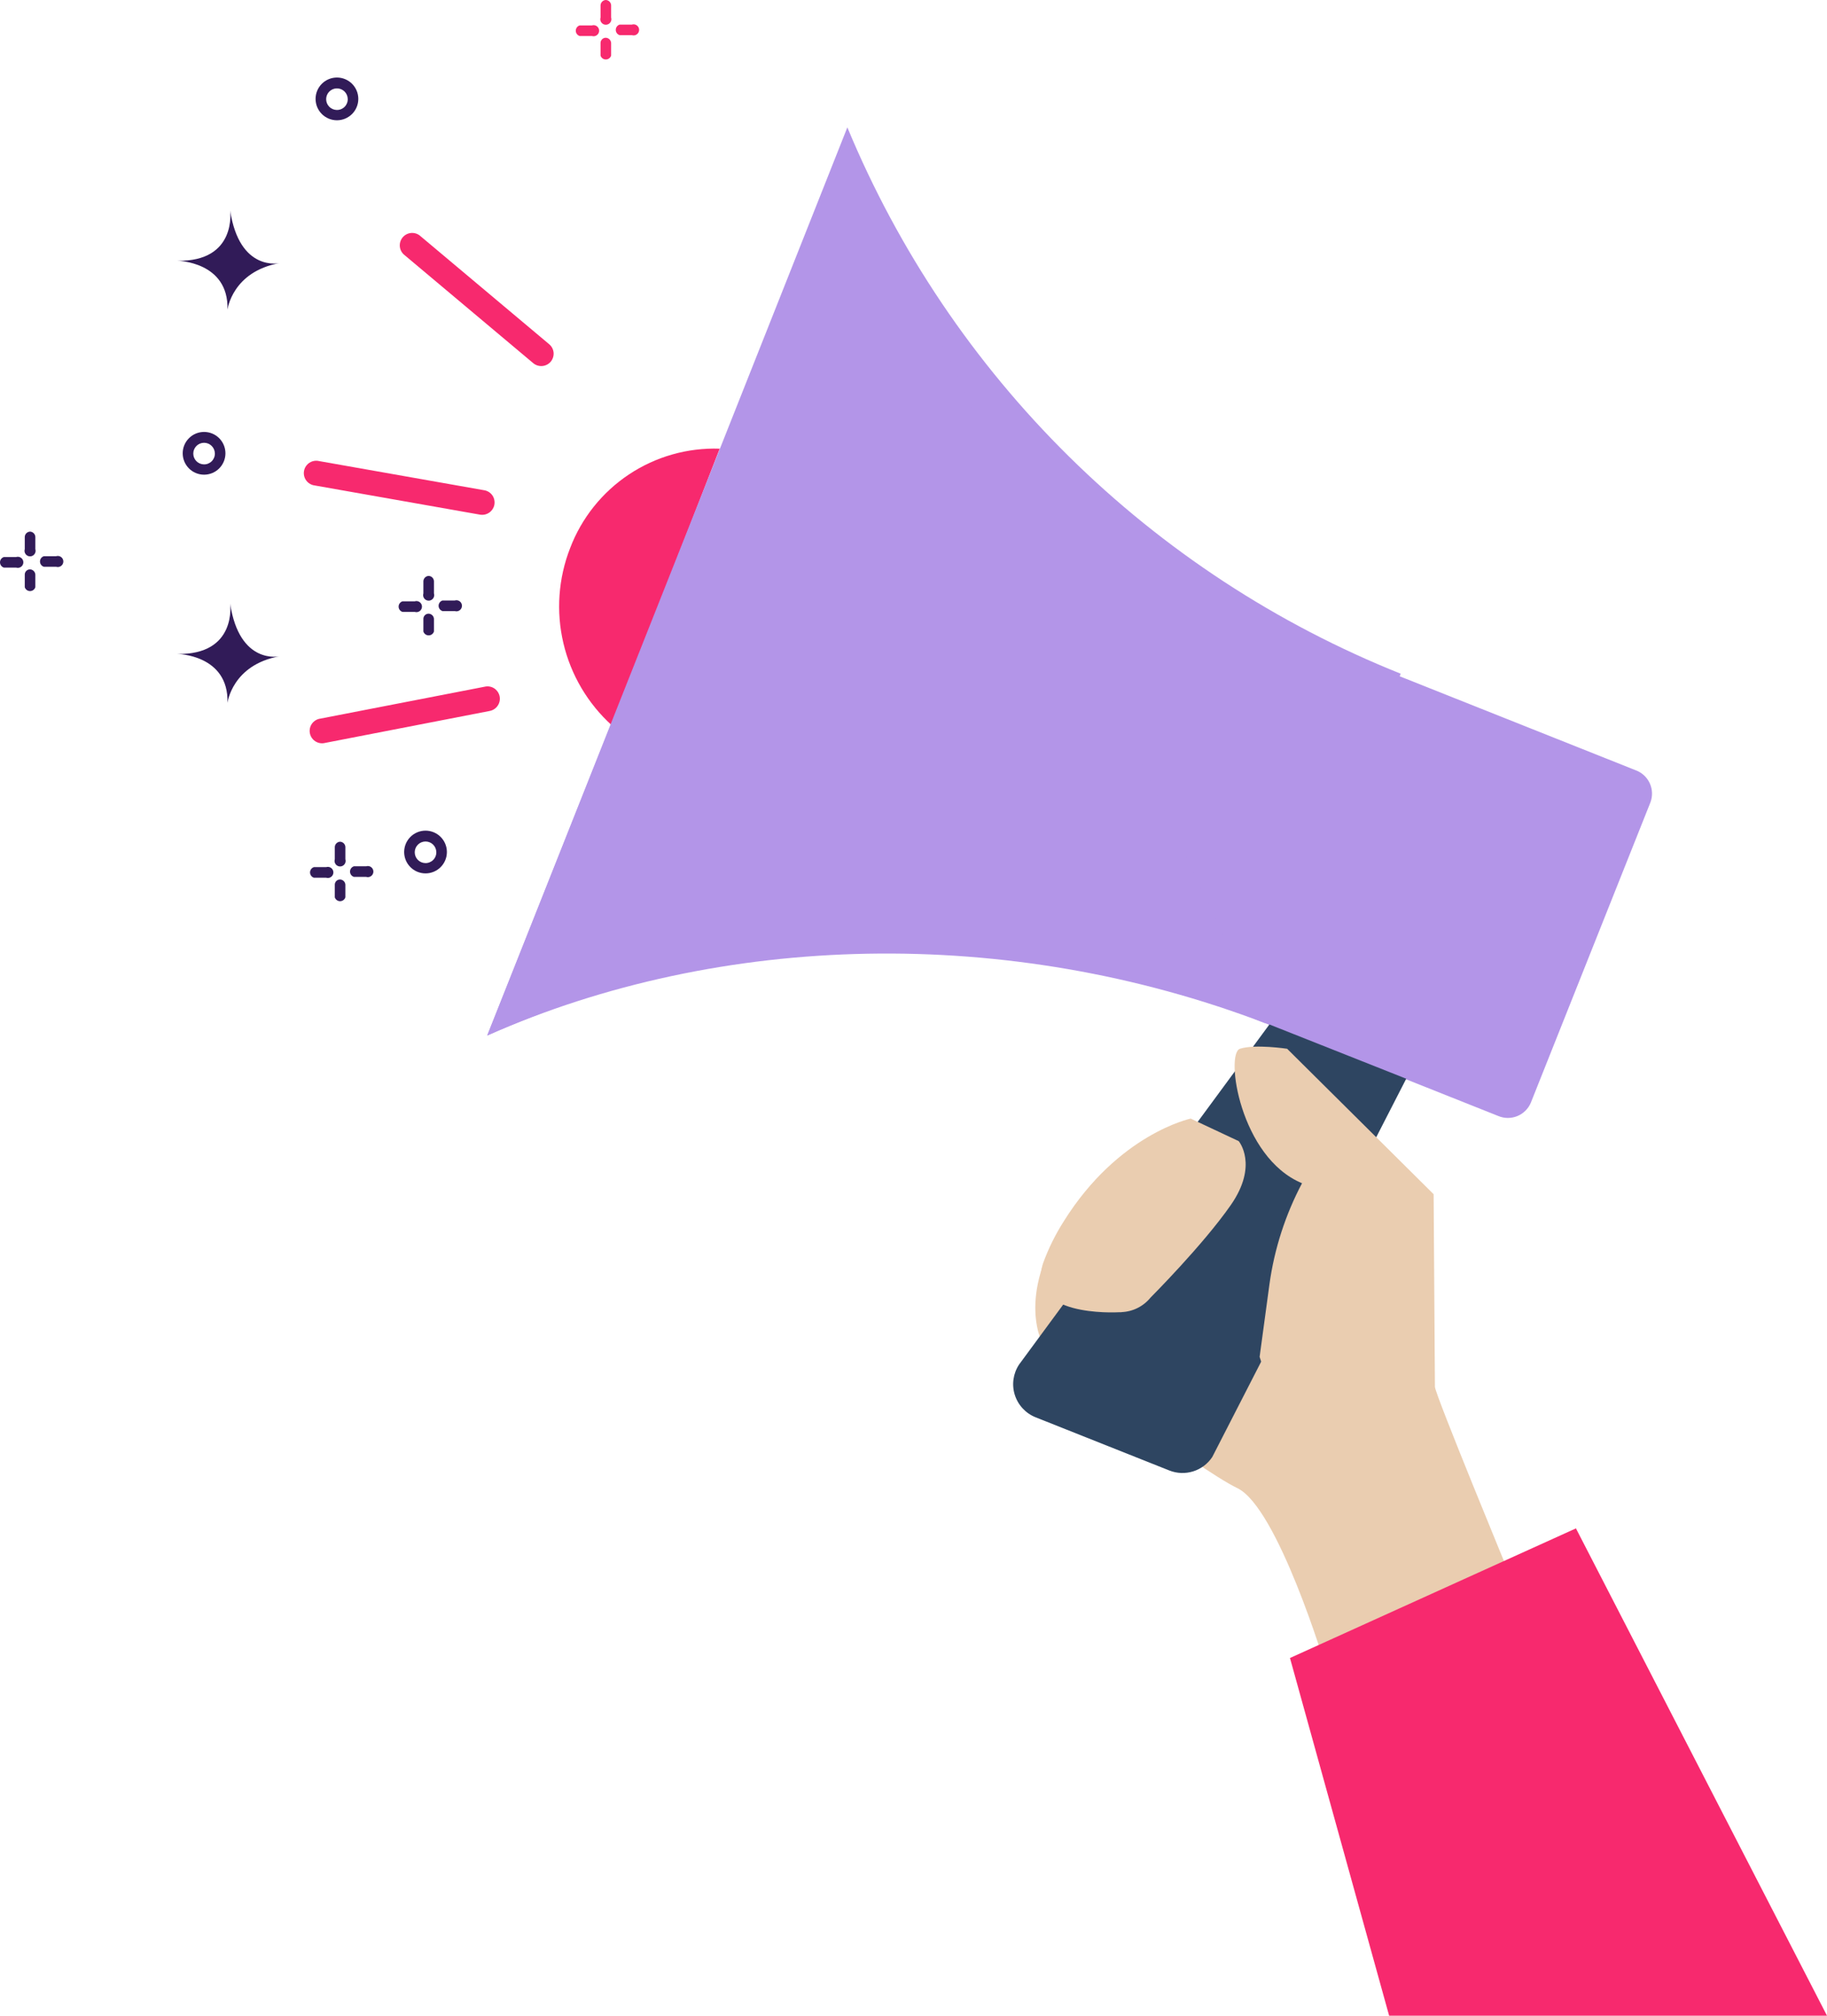 <svg xmlns="http://www.w3.org/2000/svg" xmlns:xlink="http://www.w3.org/1999/xlink" width="330" height="364" viewBox="0 0 330 364"><defs><style>.a{fill:none;}.b{fill:#f7296e;}.c{fill:#b395e8;}.d{fill:#311b58;}.e{clip-path:url(#a);}.f{clip-path:url(#b);}.g{fill:#eacdb0;}.h{clip-path:url(#c);}.i{clip-path:url(#d);}.j{clip-path:url(#e);}.k{clip-path:url(#f);}.l{clip-path:url(#g);}.m{clip-path:url(#i);}.n{fill:#2e4561;}.o{clip-path:url(#k);}.p{clip-path:url(#m);}.q{clip-path:url(#o);}.r{clip-path:url(#q);}.s{clip-path:url(#s);}.t{clip-path:url(#t);}.u{clip-path:url(#u);}.v{clip-path:url(#w);}.w{clip-path:url(#y);}.x{clip-path:url(#aa);}.y{clip-path:url(#ac);}.z{clip-path:url(#ae);}.aa{clip-path:url(#ag);}.ab{clip-path:url(#ai);}.ac{clip-path:url(#ak);}.ad{clip-path:url(#am);}.ae{clip-path:url(#ao);}.af{clip-path:url(#aq);}.ag{clip-path:url(#as);}.ah{clip-path:url(#au);}.ai{clip-path:url(#aw);}.aj{clip-path:url(#ay);}.ak{clip-path:url(#ba);}.al{clip-path:url(#bc);}.am{clip-path:url(#be);}.an{clip-path:url(#bg);}.ao{clip-path:url(#bi);}.ap{clip-path:url(#bk);}.aq{clip-path:url(#bm);}</style><clipPath id="a"><path class="a" d="M327.091-109.055s-18.612-23.575-18.548-23.511c-1.356.9-8.511,6.449-10.075,5.768l-9.28-4.055a4.831,4.831,0,0,1-2.756-3.23c-.825.047-17.148.845-13.884-8.917-3.977,10.994.966,16.805.966,16.805s26.68,20.414,33.985,23.93S323.446-70,323.446-70L339-76.991Z"/></clipPath><clipPath id="b"><path class="a" d="M-571,200H709V-553H-571Z"/></clipPath><clipPath id="c"><path class="b" d="M186.977-272.018A27.906,27.906,0,0,1,214-289.978L194.532-240A28.963,28.963,0,0,1,186.977-272.018Z"/></clipPath><clipPath id="d"><path class="b" d="M-571,200H709V-553H-571Z"/></clipPath><clipPath id="e"><path class="c" d="M335.428-249.427l44.05,17.535a4.491,4.491,0,0,1,2.632,5.777L360.5-171.859a4.492,4.492,0,0,1-5.884,2.387h0l-44.05-17.535"/></clipPath><clipPath id="f"><path class="c" d="M-571,200H709V-553H-571Z"/></clipPath><clipPath id="g"><path class="c" d="M312.169-186.738A180.041,180.041,0,0,0,172-184h0l65.052-164A180.95,180.95,0,0,0,337-249.34"/></clipPath><clipPath id="i"><path class="a" d="M338-176.2,302.966-107.89a6.451,6.451,0,0,1-7.762,2.433l-24.141-9.6a6.443,6.443,0,0,1-3.768-4.057,6.427,6.427,0,0,1,.777-5.477L313.282-186Z"/></clipPath><clipPath id="k"><path class="c" d="M236.464-346,172-184c42.252-18.7,94.13-19.96,140.555-2.216"/></clipPath><clipPath id="m"><path class="a" d="M286.2-134.034h.4l-.041-.02a7.112,7.112,0,0,0,5.271-2.639s9.441-9.453,14.485-16.7,1.426-11.539,1.426-11.539l-1.35-.632L299.071-169s-13.062,2.747-22.943,18.568a39.011,39.011,0,0,0-3.7,7.481C269.2-133.189,285.383-133.987,286.2-134.034Z"/></clipPath><clipPath id="o"><path class="a" d="M343.182-120.57c0-1.325-.235-34.777-.235-34.777L316.488-181.61s-5.833-.878-8.523,0,0,19.643,11.214,24.283a55.165,55.165,0,0,0-5.878,18.186l-1.784,13.165L316.53-110.4s2.777,0,4.126-1.223l6.6,5.942L336-75l21-10.825S343.182-119.259,343.182-120.57Z"/></clipPath><clipPath id="q"><path class="a" d="M368.652-95,317-71.592,334.91-7H414L368.652-95Z"/></clipPath><clipPath id="s"><path class="d" d="M125.57-262s1.3,9.31-9.57,9.09c0,0,9.34.1,9.09,8.83,0,0,.84-6.87,9.42-8.41C134.51-252.49,127.26-250.82,125.57-262Z"/></clipPath><clipPath id="t"><path class="d" d="M-571,200H709V-553H-571Z"/></clipPath><clipPath id="u"><path class="d" d="M125.57-333s1.3,9.31-9.57,9.09c0,0,9.34.1,9.09,8.83,0,0,.84-6.87,9.42-8.41C134.51-323.49,127.26-321.82,125.57-333Z"/></clipPath><clipPath id="w"><path class="b" d="M172.929-281.555a2.285,2.285,0,0,1,.371,1.675,2.254,2.254,0,0,1-2.6,1.817l-29.823-5.266a2.243,2.243,0,0,1-1.849-1.419,2.241,2.241,0,0,1,.409-2.294,2.24,2.24,0,0,1,2.225-.69l29.823,5.266a2.228,2.228,0,0,1,1.439.91Z"/></clipPath><clipPath id="y"><path class="b" d="M173.3-246.675a2.286,2.286,0,0,1,.947,1.431,2.254,2.254,0,0,1-1.772,2.627l-29.73,5.771a2.243,2.243,0,0,1-2.235-.662,2.241,2.241,0,0,1-.44-2.288,2.24,2.24,0,0,1,1.83-1.441l29.729-5.771a2.228,2.228,0,0,1,1.669.334Z"/></clipPath><clipPath id="aa"><path class="b" d="M183.994-307.326a2.286,2.286,0,0,1-.516,1.636,2.254,2.254,0,0,1-3.157.276l-23.194-19.472a2.243,2.243,0,0,1-.892-2.153,2.241,2.241,0,0,1,1.5-1.782,2.24,2.24,0,0,1,2.272.515L183.2-308.834a2.228,2.228,0,0,1,.791,1.507Z"/></clipPath><clipPath id="ac"><path class="d" d="M124.72-289.14a3.86,3.86,0,0,1-3.86,3.86,3.86,3.86,0,0,1-3.86-3.86,3.86,3.86,0,0,1,3.86-3.86,3.86,3.86,0,0,1,3.86,3.86Zm-1.91,0a1.95,1.95,0,0,0-1.966-1.9,1.95,1.95,0,0,0-1.933,1.933,1.95,1.95,0,0,0,1.9,1.966,1.94,1.94,0,0,0,1.433-.567,1.94,1.94,0,0,0,.567-1.433Z"/></clipPath><clipPath id="ae"><path class="d" d="M148.72-353.14a3.86,3.86,0,0,1-3.86,3.86,3.86,3.86,0,0,1-3.86-3.86,3.86,3.86,0,0,1,3.86-3.86,3.86,3.86,0,0,1,3.86,3.86Zm-1.91,0a1.95,1.95,0,0,0-1.966-1.9,1.95,1.95,0,0,0-1.933,1.933,1.95,1.95,0,0,0,1.9,1.966,1.94,1.94,0,0,0,1.433-.567,1.94,1.94,0,0,0,.567-1.433Z"/></clipPath><clipPath id="ag"><path class="d" d="M164.72-217.14a3.86,3.86,0,0,1-3.86,3.86,3.86,3.86,0,0,1-3.86-3.86,3.86,3.86,0,0,1,3.86-3.86,3.86,3.86,0,0,1,3.86,3.86Zm-1.91,0a1.95,1.95,0,0,0-1.966-1.9,1.95,1.95,0,0,0-1.933,1.933,1.95,1.95,0,0,0,1.9,1.966,1.94,1.94,0,0,0,1.433-.567,1.94,1.94,0,0,0,.567-1.433Z"/></clipPath><clipPath id="ai"><path class="d" d="M145.423-212.18a.94.94,0,0,0-.693.292.94.94,0,0,0-.257.708v2.22a1,1,0,0,0,.955.7,1,1,0,0,0,.955-.7v-2.3A1,1,0,0,0,145.423-212.18Z"/></clipPath><clipPath id="ak"><path class="d" d="M142.923-214.41H140.7a1,1,0,0,0-.7.955,1,1,0,0,0,.7.955h2.22a1,1,0,0,0,1.108-.371,1,1,0,0,0,0-1.169A1,1,0,0,0,142.923-214.41Z"/></clipPath><clipPath id="am"><path class="d" d="M145.423-219a1,1,0,0,0-.95.95v2.22a1,1,0,0,0,.371,1.108,1,1,0,0,0,1.169,0,1,1,0,0,0,.371-1.108v-2.22A1,1,0,0,0,145.423-219Z"/></clipPath><clipPath id="ao"><path class="d" d="M150.143-214.56h-2.22a1,1,0,0,0-.7.955,1,1,0,0,0,.7.955h2.22a1,1,0,0,0,1.108-.371,1,1,0,0,0,0-1.169A1,1,0,0,0,150.143-214.56Z"/></clipPath><clipPath id="aq"><path class="d" d="M161.423-260.18a.94.94,0,0,0-.693.292.94.94,0,0,0-.257.708v2.22a1,1,0,0,0,.955.7,1,1,0,0,0,.955-.7v-2.3A1,1,0,0,0,161.423-260.18Z"/></clipPath><clipPath id="as"><path class="d" d="M158.923-262.41H156.7a1,1,0,0,0-.7.955,1,1,0,0,0,.7.955h2.22a1,1,0,0,0,1.108-.371,1,1,0,0,0,0-1.169A1,1,0,0,0,158.923-262.41Z"/></clipPath><clipPath id="au"><path class="d" d="M161.423-267a1,1,0,0,0-.95.95v2.22a1,1,0,0,0,.371,1.108,1,1,0,0,0,1.169,0,1,1,0,0,0,.371-1.108v-2.22A1,1,0,0,0,161.423-267Z"/></clipPath><clipPath id="aw"><path class="d" d="M166.143-262.56h-2.22a1,1,0,0,0-.7.955,1,1,0,0,0,.7.955h2.22a1,1,0,0,0,1.108-.371,1,1,0,0,0,0-1.169A1,1,0,0,0,166.143-262.56Z"/></clipPath><clipPath id="ay"><path class="d" d="M89.423-268.18a.94.94,0,0,0-.693.292.94.94,0,0,0-.257.708v2.22a1,1,0,0,0,.955.7,1,1,0,0,0,.955-.7v-2.3A1,1,0,0,0,89.423-268.18Z"/></clipPath><clipPath id="ba"><path class="d" d="M86.923-270.41H84.7a1,1,0,0,0-.7.955,1,1,0,0,0,.7.955h2.22a1,1,0,0,0,1.108-.371,1,1,0,0,0,0-1.169A1,1,0,0,0,86.923-270.41Z"/></clipPath><clipPath id="bc"><path class="d" d="M89.423-275a1,1,0,0,0-.95.95v2.22a1,1,0,0,0,.371,1.108,1,1,0,0,0,1.169,0,1,1,0,0,0,.371-1.108v-2.22A1,1,0,0,0,89.423-275Z"/></clipPath><clipPath id="be"><path class="d" d="M94.143-270.56h-2.22a1,1,0,0,0-.7.955,1,1,0,0,0,.7.955h2.22a1,1,0,0,0,1.108-.371,1,1,0,0,0,0-1.169A1,1,0,0,0,94.143-270.56Z"/></clipPath><clipPath id="bg"><path class="b" d="M193.423-364.18a.94.94,0,0,0-.693.292.94.94,0,0,0-.257.708v2.22a1,1,0,0,0,.955.7,1,1,0,0,0,.955-.7v-2.3A1,1,0,0,0,193.423-364.18Z"/></clipPath><clipPath id="bi"><path class="b" d="M190.923-366.41H188.7a1,1,0,0,0-.7.955,1,1,0,0,0,.7.955h2.22a1,1,0,0,0,1.108-.371,1,1,0,0,0,0-1.169A1,1,0,0,0,190.923-366.41Z"/></clipPath><clipPath id="bk"><path class="b" d="M193.423-371a1,1,0,0,0-.95.95v2.22a1,1,0,0,0,.371,1.108,1,1,0,0,0,1.169,0,1,1,0,0,0,.371-1.108v-2.22A1,1,0,0,0,193.423-371Z"/></clipPath><clipPath id="bm"><path class="b" d="M198.143-366.56h-2.22a1,1,0,0,0-.7.955,1,1,0,0,0,.7.955h2.22a1,1,0,0,0,1.108-.371,1,1,0,0,0,0-1.169A1,1,0,0,0,198.143-366.56Z"/></clipPath></defs><g transform="translate(-84 371)"><g class="e"><g class="f"><path class="g" d="M266-148h78v83H266Z"/></g></g><g class="h"><g class="i"><path class="b" d="M180-295h39v60H180Z"/></g></g><g class="j"><g class="k"><path class="c" d="M361.677-161.277l-57.6-22.934,28.554-71.716,57.6,22.934Z"/></g></g><g class="l"><g class="k"><path class="c" d="M167-353H342v174H167Z"/></g></g><g class="m"><g class="f"><path class="n" d="M262-191h81v91H262Z"/></g></g><g class="o"><g class="f"><path class="c" d="M167-351H317.555v172H167Z"/></g></g><g class="p"><g class="f"><path class="g" d="M267-174h47v45H267Z"/></g></g><g class="q"><g class="f"><path class="g" d="M302-187h60V-70H302Z"/></g></g><g class="r"><g class="f"><path class="b" d="M312-100H419V-2H312Z"/></g></g><g class="s"><g class="t"><path class="d" d="M111-267h28.51v27.92H111Z"/></g></g><g class="u"><g class="t"><path class="d" d="M111-338h28.51v27.92H111Z"/></g></g><g class="v"><g class="i"><path class="b" d="M151.685-257.847l-20.649-29.49,29.489-20.649,20.649,29.49Z"/></g></g><g class="w"><g class="i"><path class="b" d="M161.963-216.928l-29.845-20.131L152.248-266.9l29.845,20.131Z"/></g></g><g class="x"><g class="i"><path class="b" d="M153.743-297.416l-3.138-35.863,35.863-3.138,3.138,35.863Z"/></g></g><g class="y"><g class="t"><path class="d" d="M112-298h17.72v17.72H112Z"/></g></g><g class="z"><g class="t"><path class="d" d="M136-362h17.72v17.72H136Z"/></g></g><g class="aa"><g class="t"><path class="d" d="M152-226h17.72v17.72H152Z"/></g></g><g class="ab"><g class="t"><path class="d" d="M139.471-217.18h11.912v13.923H139.471Z"/></g></g><g class="ac"><g class="t"><path class="d" d="M135-219.455h14.22v12H135Z"/></g></g><g class="ad"><g class="t"><path class="d" d="M139.428-224h12v14.467h-12Z"/></g></g><g class="ae"><g class="t"><path class="d" d="M142.22-219.605h14.22v12H142.22Z"/></g></g><g class="af"><g class="t"><path class="d" d="M155.471-265.18h11.912v13.924H155.471Z"/></g></g><g class="ag"><g class="t"><path class="d" d="M151-267.455h14.22v12H151Z"/></g></g><g class="ah"><g class="t"><path class="d" d="M155.428-272h12v14.467h-12Z"/></g></g><g class="ai"><g class="t"><path class="d" d="M158.22-267.605h14.22v12H158.22Z"/></g></g><g class="aj"><g class="t"><path class="d" d="M83.471-273.18H95.383v13.924H83.471Z"/></g></g><g class="ak"><g class="t"><path class="d" d="M79-275.455H93.22v12H79Z"/></g></g><g class="al"><g class="t"><path class="d" d="M83.428-280h12v14.467h-12Z"/></g></g><g class="am"><g class="t"><path class="d" d="M86.22-275.605h14.22v12H86.22Z"/></g></g><g class="an"><g class="i"><path class="b" d="M187.471-369.18h11.912v13.924H187.471Z"/></g></g><g class="ao"><g class="i"><path class="b" d="M183-371.455h14.22v12H183Z"/></g></g><g class="ap"><g class="i"><path class="b" d="M187.428-376h12v14.467h-12Z"/></g></g><g class="aq"><g class="i"><path class="b" d="M190.22-371.605h14.22v12H190.22Z"/></g></g></g></svg>